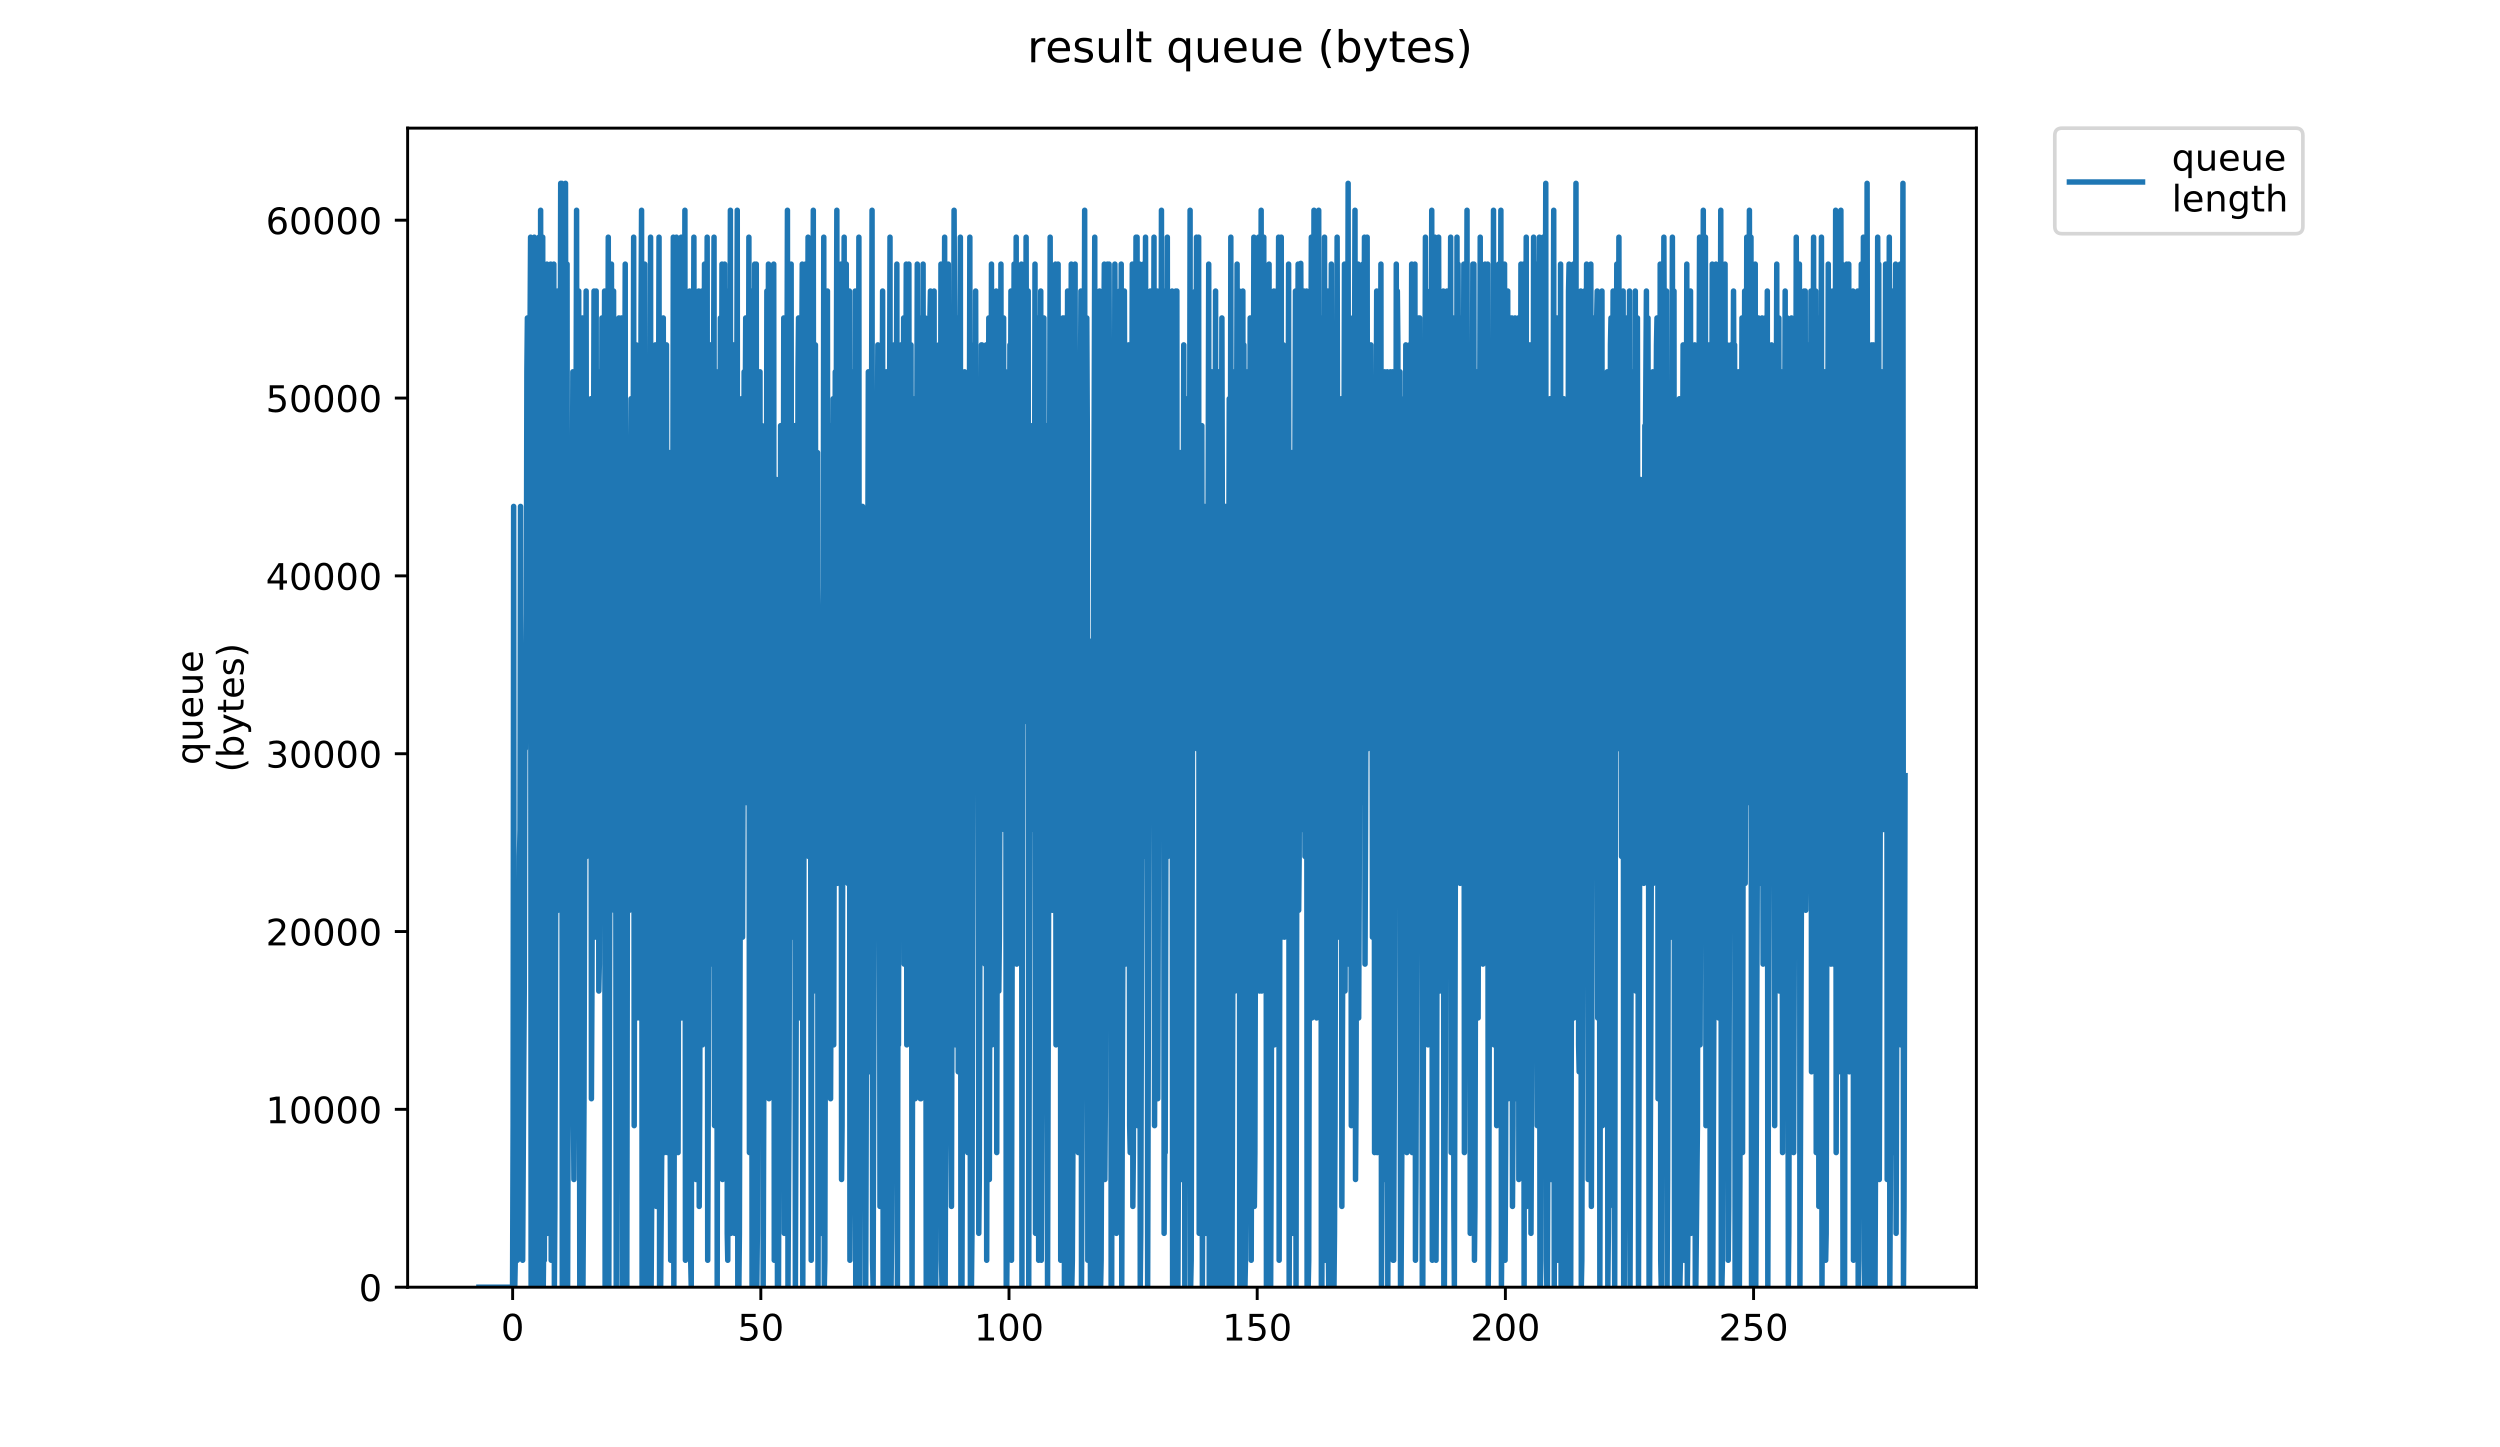 <?xml version="1.0" encoding="utf-8" standalone="no"?>
<!DOCTYPE svg PUBLIC "-//W3C//DTD SVG 1.1//EN"
  "http://www.w3.org/Graphics/SVG/1.1/DTD/svg11.dtd">
<!-- Created with matplotlib (https://matplotlib.org/) -->
<svg height="396pt" version="1.1" viewBox="0 0 684 396" width="684pt" xmlns="http://www.w3.org/2000/svg" xmlns:xlink="http://www.w3.org/1999/xlink">
 <defs>
  <style type="text/css">
*{stroke-linecap:butt;stroke-linejoin:round;}
  </style>
 </defs>
 <g id="figure_1">
  <g id="patch_1">
   <path d="M 0 396 
L 684 396 
L 684 0 
L 0 0 
z
" style="fill:#ffffff;"/>
  </g>
  <g id="axes_1">
   <g id="patch_2">
    <path d="M 111.527 352.174 
L 540.734 352.174 
L 540.734 35.062 
L 111.527 35.062 
z
" style="fill:#ffffff;"/>
   </g>
   <g id="matplotlib.axis_1">
    <g id="xtick_1">
     <g id="line2d_1">
      <defs>
       <path d="M 0 0 
L 0 3.5 
" id="m35a7a886e9" style="stroke:#000000;stroke-width:0.8;"/>
      </defs>
      <g>
       <use style="stroke:#000000;stroke-width:0.8;" x="140.257" xlink:href="#m35a7a886e9" y="352.174"/>
      </g>
     </g>
     <g id="text_1">
      <!-- 0 -->
      <defs>
       <path d="M 31.781 66.406 
Q 24.172 66.406 20.328 58.906 
Q 16.5 51.422 16.5 36.375 
Q 16.5 21.391 20.328 13.891 
Q 24.172 6.391 31.781 6.391 
Q 39.453 6.391 43.281 13.891 
Q 47.125 21.391 47.125 36.375 
Q 47.125 51.422 43.281 58.906 
Q 39.453 66.406 31.781 66.406 
z
M 31.781 74.219 
Q 44.047 74.219 50.516 64.516 
Q 56.984 54.828 56.984 36.375 
Q 56.984 17.969 50.516 8.266 
Q 44.047 -1.422 31.781 -1.422 
Q 19.531 -1.422 13.062 8.266 
Q 6.594 17.969 6.594 36.375 
Q 6.594 54.828 13.062 64.516 
Q 19.531 74.219 31.781 74.219 
z
" id="DejaVuSans-48"/>
      </defs>
      <g transform="translate(137.076 366.773)scale(0.1 -0.1)">
       <use xlink:href="#DejaVuSans-48"/>
      </g>
     </g>
    </g>
    <g id="xtick_2">
     <g id="line2d_2">
      <g>
       <use style="stroke:#000000;stroke-width:0.8;" x="208.161" xlink:href="#m35a7a886e9" y="352.174"/>
      </g>
     </g>
     <g id="text_2">
      <!-- 50 -->
      <defs>
       <path d="M 10.797 72.906 
L 49.516 72.906 
L 49.516 64.594 
L 19.828 64.594 
L 19.828 46.734 
Q 21.969 47.469 24.109 47.828 
Q 26.266 48.188 28.422 48.188 
Q 40.625 48.188 47.75 41.5 
Q 54.891 34.812 54.891 23.391 
Q 54.891 11.625 47.562 5.094 
Q 40.234 -1.422 26.906 -1.422 
Q 22.312 -1.422 17.547 -0.641 
Q 12.797 0.141 7.719 1.703 
L 7.719 11.625 
Q 12.109 9.234 16.797 8.062 
Q 21.484 6.891 26.703 6.891 
Q 35.156 6.891 40.078 11.328 
Q 45.016 15.766 45.016 23.391 
Q 45.016 31 40.078 35.438 
Q 35.156 39.891 26.703 39.891 
Q 22.75 39.891 18.812 39.016 
Q 14.891 38.141 10.797 36.281 
z
" id="DejaVuSans-53"/>
      </defs>
      <g transform="translate(201.799 366.773)scale(0.1 -0.1)">
       <use xlink:href="#DejaVuSans-53"/>
       <use x="63.623" xlink:href="#DejaVuSans-48"/>
      </g>
     </g>
    </g>
    <g id="xtick_3">
     <g id="line2d_3">
      <g>
       <use style="stroke:#000000;stroke-width:0.8;" x="276.066" xlink:href="#m35a7a886e9" y="352.174"/>
      </g>
     </g>
     <g id="text_3">
      <!-- 100 -->
      <defs>
       <path d="M 12.406 8.297 
L 28.516 8.297 
L 28.516 63.922 
L 10.984 60.406 
L 10.984 69.391 
L 28.422 72.906 
L 38.281 72.906 
L 38.281 8.297 
L 54.391 8.297 
L 54.391 0 
L 12.406 0 
z
" id="DejaVuSans-49"/>
      </defs>
      <g transform="translate(266.522 366.773)scale(0.1 -0.1)">
       <use xlink:href="#DejaVuSans-49"/>
       <use x="63.623" xlink:href="#DejaVuSans-48"/>
       <use x="127.246" xlink:href="#DejaVuSans-48"/>
      </g>
     </g>
    </g>
    <g id="xtick_4">
     <g id="line2d_4">
      <g>
       <use style="stroke:#000000;stroke-width:0.8;" x="343.97" xlink:href="#m35a7a886e9" y="352.174"/>
      </g>
     </g>
     <g id="text_4">
      <!-- 150 -->
      <g transform="translate(334.426 366.773)scale(0.1 -0.1)">
       <use xlink:href="#DejaVuSans-49"/>
       <use x="63.623" xlink:href="#DejaVuSans-53"/>
       <use x="127.246" xlink:href="#DejaVuSans-48"/>
      </g>
     </g>
    </g>
    <g id="xtick_5">
     <g id="line2d_5">
      <g>
       <use style="stroke:#000000;stroke-width:0.8;" x="411.874" xlink:href="#m35a7a886e9" y="352.174"/>
      </g>
     </g>
     <g id="text_5">
      <!-- 200 -->
      <defs>
       <path d="M 19.188 8.297 
L 53.609 8.297 
L 53.609 0 
L 7.328 0 
L 7.328 8.297 
Q 12.938 14.109 22.625 23.891 
Q 32.328 33.688 34.812 36.531 
Q 39.547 41.844 41.422 45.531 
Q 43.312 49.219 43.312 52.781 
Q 43.312 58.594 39.234 62.25 
Q 35.156 65.922 28.609 65.922 
Q 23.969 65.922 18.812 64.312 
Q 13.672 62.703 7.812 59.422 
L 7.812 69.391 
Q 13.766 71.781 18.938 73 
Q 24.125 74.219 28.422 74.219 
Q 39.75 74.219 46.484 68.547 
Q 53.219 62.891 53.219 53.422 
Q 53.219 48.922 51.531 44.891 
Q 49.859 40.875 45.406 35.406 
Q 44.188 33.984 37.641 27.219 
Q 31.109 20.453 19.188 8.297 
z
" id="DejaVuSans-50"/>
      </defs>
      <g transform="translate(402.33 366.773)scale(0.1 -0.1)">
       <use xlink:href="#DejaVuSans-50"/>
       <use x="63.623" xlink:href="#DejaVuSans-48"/>
       <use x="127.246" xlink:href="#DejaVuSans-48"/>
      </g>
     </g>
    </g>
    <g id="xtick_6">
     <g id="line2d_6">
      <g>
       <use style="stroke:#000000;stroke-width:0.8;" x="479.778" xlink:href="#m35a7a886e9" y="352.174"/>
      </g>
     </g>
     <g id="text_6">
      <!-- 250 -->
      <g transform="translate(470.234 366.773)scale(0.1 -0.1)">
       <use xlink:href="#DejaVuSans-50"/>
       <use x="63.623" xlink:href="#DejaVuSans-53"/>
       <use x="127.246" xlink:href="#DejaVuSans-48"/>
      </g>
     </g>
    </g>
   </g>
   <g id="matplotlib.axis_2">
    <g id="ytick_1">
     <g id="line2d_7">
      <defs>
       <path d="M 0 0 
L -3.5 0 
" id="m90c372533b" style="stroke:#000000;stroke-width:0.8;"/>
      </defs>
      <g>
       <use style="stroke:#000000;stroke-width:0.8;" x="111.527" xlink:href="#m90c372533b" y="352.174"/>
      </g>
     </g>
     <g id="text_7">
      <!-- 0 -->
      <g transform="translate(98.165 355.973)scale(0.1 -0.1)">
       <use xlink:href="#DejaVuSans-48"/>
      </g>
     </g>
    </g>
    <g id="ytick_2">
     <g id="line2d_8">
      <g>
       <use style="stroke:#000000;stroke-width:0.8;" x="111.527" xlink:href="#m90c372533b" y="303.521"/>
      </g>
     </g>
     <g id="text_8">
      <!-- 10000 -->
      <g transform="translate(72.715 307.32)scale(0.1 -0.1)">
       <use xlink:href="#DejaVuSans-49"/>
       <use x="63.623" xlink:href="#DejaVuSans-48"/>
       <use x="127.246" xlink:href="#DejaVuSans-48"/>
       <use x="190.869" xlink:href="#DejaVuSans-48"/>
       <use x="254.492" xlink:href="#DejaVuSans-48"/>
      </g>
     </g>
    </g>
    <g id="ytick_3">
     <g id="line2d_9">
      <g>
       <use style="stroke:#000000;stroke-width:0.8;" x="111.527" xlink:href="#m90c372533b" y="254.867"/>
      </g>
     </g>
     <g id="text_9">
      <!-- 20000 -->
      <g transform="translate(72.715 258.667)scale(0.1 -0.1)">
       <use xlink:href="#DejaVuSans-50"/>
       <use x="63.623" xlink:href="#DejaVuSans-48"/>
       <use x="127.246" xlink:href="#DejaVuSans-48"/>
       <use x="190.869" xlink:href="#DejaVuSans-48"/>
       <use x="254.492" xlink:href="#DejaVuSans-48"/>
      </g>
     </g>
    </g>
    <g id="ytick_4">
     <g id="line2d_10">
      <g>
       <use style="stroke:#000000;stroke-width:0.8;" x="111.527" xlink:href="#m90c372533b" y="206.214"/>
      </g>
     </g>
     <g id="text_10">
      <!-- 30000 -->
      <defs>
       <path d="M 40.578 39.312 
Q 47.656 37.797 51.625 33 
Q 55.609 28.219 55.609 21.188 
Q 55.609 10.406 48.188 4.484 
Q 40.766 -1.422 27.094 -1.422 
Q 22.516 -1.422 17.656 -0.516 
Q 12.797 0.391 7.625 2.203 
L 7.625 11.719 
Q 11.719 9.328 16.594 8.109 
Q 21.484 6.891 26.812 6.891 
Q 36.078 6.891 40.938 10.547 
Q 45.797 14.203 45.797 21.188 
Q 45.797 27.641 41.281 31.266 
Q 36.766 34.906 28.719 34.906 
L 20.219 34.906 
L 20.219 43.016 
L 29.109 43.016 
Q 36.375 43.016 40.234 45.922 
Q 44.094 48.828 44.094 54.297 
Q 44.094 59.906 40.109 62.906 
Q 36.141 65.922 28.719 65.922 
Q 24.656 65.922 20.016 65.031 
Q 15.375 64.156 9.812 62.312 
L 9.812 71.094 
Q 15.438 72.656 20.344 73.438 
Q 25.25 74.219 29.594 74.219 
Q 40.828 74.219 47.359 69.109 
Q 53.906 64.016 53.906 55.328 
Q 53.906 49.266 50.438 45.094 
Q 46.969 40.922 40.578 39.312 
z
" id="DejaVuSans-51"/>
      </defs>
      <g transform="translate(72.715 210.013)scale(0.1 -0.1)">
       <use xlink:href="#DejaVuSans-51"/>
       <use x="63.623" xlink:href="#DejaVuSans-48"/>
       <use x="127.246" xlink:href="#DejaVuSans-48"/>
       <use x="190.869" xlink:href="#DejaVuSans-48"/>
       <use x="254.492" xlink:href="#DejaVuSans-48"/>
      </g>
     </g>
    </g>
    <g id="ytick_5">
     <g id="line2d_11">
      <g>
       <use style="stroke:#000000;stroke-width:0.8;" x="111.527" xlink:href="#m90c372533b" y="157.561"/>
      </g>
     </g>
     <g id="text_11">
      <!-- 40000 -->
      <defs>
       <path d="M 37.797 64.312 
L 12.891 25.391 
L 37.797 25.391 
z
M 35.203 72.906 
L 47.609 72.906 
L 47.609 25.391 
L 58.016 25.391 
L 58.016 17.188 
L 47.609 17.188 
L 47.609 0 
L 37.797 0 
L 37.797 17.188 
L 4.891 17.188 
L 4.891 26.703 
z
" id="DejaVuSans-52"/>
      </defs>
      <g transform="translate(72.715 161.36)scale(0.1 -0.1)">
       <use xlink:href="#DejaVuSans-52"/>
       <use x="63.623" xlink:href="#DejaVuSans-48"/>
       <use x="127.246" xlink:href="#DejaVuSans-48"/>
       <use x="190.869" xlink:href="#DejaVuSans-48"/>
       <use x="254.492" xlink:href="#DejaVuSans-48"/>
      </g>
     </g>
    </g>
    <g id="ytick_6">
     <g id="line2d_12">
      <g>
       <use style="stroke:#000000;stroke-width:0.8;" x="111.527" xlink:href="#m90c372533b" y="108.907"/>
      </g>
     </g>
     <g id="text_12">
      <!-- 50000 -->
      <g transform="translate(72.715 112.706)scale(0.1 -0.1)">
       <use xlink:href="#DejaVuSans-53"/>
       <use x="63.623" xlink:href="#DejaVuSans-48"/>
       <use x="127.246" xlink:href="#DejaVuSans-48"/>
       <use x="190.869" xlink:href="#DejaVuSans-48"/>
       <use x="254.492" xlink:href="#DejaVuSans-48"/>
      </g>
     </g>
    </g>
    <g id="ytick_7">
     <g id="line2d_13">
      <g>
       <use style="stroke:#000000;stroke-width:0.8;" x="111.527" xlink:href="#m90c372533b" y="60.254"/>
      </g>
     </g>
     <g id="text_13">
      <!-- 60000 -->
      <defs>
       <path d="M 33.016 40.375 
Q 26.375 40.375 22.484 35.828 
Q 18.609 31.297 18.609 23.391 
Q 18.609 15.531 22.484 10.953 
Q 26.375 6.391 33.016 6.391 
Q 39.656 6.391 43.531 10.953 
Q 47.406 15.531 47.406 23.391 
Q 47.406 31.297 43.531 35.828 
Q 39.656 40.375 33.016 40.375 
z
M 52.594 71.297 
L 52.594 62.312 
Q 48.875 64.062 45.094 64.984 
Q 41.312 65.922 37.594 65.922 
Q 27.828 65.922 22.672 59.328 
Q 17.531 52.734 16.797 39.406 
Q 19.672 43.656 24.016 45.922 
Q 28.375 48.188 33.594 48.188 
Q 44.578 48.188 50.953 41.516 
Q 57.328 34.859 57.328 23.391 
Q 57.328 12.156 50.688 5.359 
Q 44.047 -1.422 33.016 -1.422 
Q 20.359 -1.422 13.672 8.266 
Q 6.984 17.969 6.984 36.375 
Q 6.984 53.656 15.188 63.938 
Q 23.391 74.219 37.203 74.219 
Q 40.922 74.219 44.703 73.484 
Q 48.484 72.75 52.594 71.297 
z
" id="DejaVuSans-54"/>
      </defs>
      <g transform="translate(72.715 64.053)scale(0.1 -0.1)">
       <use xlink:href="#DejaVuSans-54"/>
       <use x="63.623" xlink:href="#DejaVuSans-48"/>
       <use x="127.246" xlink:href="#DejaVuSans-48"/>
       <use x="190.869" xlink:href="#DejaVuSans-48"/>
       <use x="254.492" xlink:href="#DejaVuSans-48"/>
      </g>
     </g>
    </g>
    <g id="text_14">
     <!-- queue -->
     <defs>
      <path d="M 14.797 27.297 
Q 14.797 17.391 18.875 11.75 
Q 22.953 6.109 30.078 6.109 
Q 37.203 6.109 41.297 11.75 
Q 45.406 17.391 45.406 27.297 
Q 45.406 37.203 41.297 42.844 
Q 37.203 48.484 30.078 48.484 
Q 22.953 48.484 18.875 42.844 
Q 14.797 37.203 14.797 27.297 
z
M 45.406 8.203 
Q 42.578 3.328 38.25 0.953 
Q 33.938 -1.422 27.875 -1.422 
Q 17.969 -1.422 11.734 6.484 
Q 5.516 14.406 5.516 27.297 
Q 5.516 40.188 11.734 48.094 
Q 17.969 56 27.875 56 
Q 33.938 56 38.25 53.625 
Q 42.578 51.266 45.406 46.391 
L 45.406 54.688 
L 54.391 54.688 
L 54.391 -20.797 
L 45.406 -20.797 
z
" id="DejaVuSans-113"/>
      <path d="M 8.5 21.578 
L 8.5 54.688 
L 17.484 54.688 
L 17.484 21.922 
Q 17.484 14.156 20.5 10.266 
Q 23.531 6.391 29.594 6.391 
Q 36.859 6.391 41.078 11.031 
Q 45.312 15.672 45.312 23.688 
L 45.312 54.688 
L 54.297 54.688 
L 54.297 0 
L 45.312 0 
L 45.312 8.406 
Q 42.047 3.422 37.719 1 
Q 33.406 -1.422 27.688 -1.422 
Q 18.266 -1.422 13.375 4.438 
Q 8.5 10.297 8.5 21.578 
z
M 31.109 56 
z
" id="DejaVuSans-117"/>
      <path d="M 56.203 29.594 
L 56.203 25.203 
L 14.891 25.203 
Q 15.484 15.922 20.484 11.062 
Q 25.484 6.203 34.422 6.203 
Q 39.594 6.203 44.453 7.469 
Q 49.312 8.734 54.109 11.281 
L 54.109 2.781 
Q 49.266 0.734 44.188 -0.344 
Q 39.109 -1.422 33.891 -1.422 
Q 20.797 -1.422 13.156 6.188 
Q 5.516 13.812 5.516 26.812 
Q 5.516 40.234 12.766 48.109 
Q 20.016 56 32.328 56 
Q 43.359 56 49.781 48.891 
Q 56.203 41.797 56.203 29.594 
z
M 47.219 32.234 
Q 47.125 39.594 43.094 43.984 
Q 39.062 48.391 32.422 48.391 
Q 24.906 48.391 20.391 44.141 
Q 15.875 39.891 15.188 32.172 
z
" id="DejaVuSans-101"/>
     </defs>
     <g transform="translate(55.437 209.283)rotate(-90)scale(0.1 -0.1)">
      <use xlink:href="#DejaVuSans-113"/>
      <use x="63.477" xlink:href="#DejaVuSans-117"/>
      <use x="126.855" xlink:href="#DejaVuSans-101"/>
      <use x="188.379" xlink:href="#DejaVuSans-117"/>
      <use x="251.758" xlink:href="#DejaVuSans-101"/>
     </g>
     <!-- (bytes) -->
     <defs>
      <path d="M 31 75.875 
Q 24.469 64.656 21.281 53.656 
Q 18.109 42.672 18.109 31.391 
Q 18.109 20.125 21.312 9.062 
Q 24.516 -2 31 -13.188 
L 23.188 -13.188 
Q 15.875 -1.703 12.234 9.375 
Q 8.594 20.453 8.594 31.391 
Q 8.594 42.281 12.203 53.312 
Q 15.828 64.359 23.188 75.875 
z
" id="DejaVuSans-40"/>
      <path d="M 48.688 27.297 
Q 48.688 37.203 44.609 42.844 
Q 40.531 48.484 33.406 48.484 
Q 26.266 48.484 22.188 42.844 
Q 18.109 37.203 18.109 27.297 
Q 18.109 17.391 22.188 11.75 
Q 26.266 6.109 33.406 6.109 
Q 40.531 6.109 44.609 11.75 
Q 48.688 17.391 48.688 27.297 
z
M 18.109 46.391 
Q 20.953 51.266 25.266 53.625 
Q 29.594 56 35.594 56 
Q 45.562 56 51.781 48.094 
Q 58.016 40.188 58.016 27.297 
Q 58.016 14.406 51.781 6.484 
Q 45.562 -1.422 35.594 -1.422 
Q 29.594 -1.422 25.266 0.953 
Q 20.953 3.328 18.109 8.203 
L 18.109 0 
L 9.078 0 
L 9.078 75.984 
L 18.109 75.984 
z
" id="DejaVuSans-98"/>
      <path d="M 32.172 -5.078 
Q 28.375 -14.844 24.75 -17.812 
Q 21.141 -20.797 15.094 -20.797 
L 7.906 -20.797 
L 7.906 -13.281 
L 13.188 -13.281 
Q 16.891 -13.281 18.938 -11.516 
Q 21 -9.766 23.484 -3.219 
L 25.094 0.875 
L 2.984 54.688 
L 12.5 54.688 
L 29.594 11.922 
L 46.688 54.688 
L 56.203 54.688 
z
" id="DejaVuSans-121"/>
      <path d="M 18.312 70.219 
L 18.312 54.688 
L 36.812 54.688 
L 36.812 47.703 
L 18.312 47.703 
L 18.312 18.016 
Q 18.312 11.328 20.141 9.422 
Q 21.969 7.516 27.594 7.516 
L 36.812 7.516 
L 36.812 0 
L 27.594 0 
Q 17.188 0 13.234 3.875 
Q 9.281 7.766 9.281 18.016 
L 9.281 47.703 
L 2.688 47.703 
L 2.688 54.688 
L 9.281 54.688 
L 9.281 70.219 
z
" id="DejaVuSans-116"/>
      <path d="M 44.281 53.078 
L 44.281 44.578 
Q 40.484 46.531 36.375 47.5 
Q 32.281 48.484 27.875 48.484 
Q 21.188 48.484 17.844 46.438 
Q 14.5 44.391 14.5 40.281 
Q 14.5 37.156 16.891 35.375 
Q 19.281 33.594 26.516 31.984 
L 29.594 31.297 
Q 39.156 29.25 43.188 25.516 
Q 47.219 21.781 47.219 15.094 
Q 47.219 7.469 41.188 3.016 
Q 35.156 -1.422 24.609 -1.422 
Q 20.219 -1.422 15.453 -0.562 
Q 10.688 0.297 5.422 2 
L 5.422 11.281 
Q 10.406 8.688 15.234 7.391 
Q 20.062 6.109 24.812 6.109 
Q 31.156 6.109 34.562 8.281 
Q 37.984 10.453 37.984 14.406 
Q 37.984 18.062 35.516 20.016 
Q 33.062 21.969 24.703 23.781 
L 21.578 24.516 
Q 13.234 26.266 9.516 29.906 
Q 5.812 33.547 5.812 39.891 
Q 5.812 47.609 11.281 51.797 
Q 16.75 56 26.812 56 
Q 31.781 56 36.172 55.266 
Q 40.578 54.547 44.281 53.078 
z
" id="DejaVuSans-115"/>
      <path d="M 8.016 75.875 
L 15.828 75.875 
Q 23.141 64.359 26.781 53.312 
Q 30.422 42.281 30.422 31.391 
Q 30.422 20.453 26.781 9.375 
Q 23.141 -1.703 15.828 -13.188 
L 8.016 -13.188 
Q 14.5 -2 17.703 9.062 
Q 20.906 20.125 20.906 31.391 
Q 20.906 42.672 17.703 53.656 
Q 14.5 64.656 8.016 75.875 
z
" id="DejaVuSans-41"/>
     </defs>
     <g transform="translate(66.635 211.295)rotate(-90)scale(0.1 -0.1)">
      <use xlink:href="#DejaVuSans-40"/>
      <use x="39.014" xlink:href="#DejaVuSans-98"/>
      <use x="102.49" xlink:href="#DejaVuSans-121"/>
      <use x="161.67" xlink:href="#DejaVuSans-116"/>
      <use x="200.879" xlink:href="#DejaVuSans-101"/>
      <use x="262.402" xlink:href="#DejaVuSans-115"/>
      <use x="314.502" xlink:href="#DejaVuSans-41"/>
     </g>
    </g>
   </g>
   <g id="line2d_14">
    <path clip-path="url(#pb5bb8d03b0)" d="M 131.036 352.174 
L 140.235 352.174 
L 140.386 307.977 
L 140.534 138.557 
L 140.685 352.174 
L 140.835 352.174 
L 140.978 344.808 
L 141.123 307.977 
L 141.267 337.442 
L 141.411 330.076 
L 141.556 344.808 
L 141.843 278.513 
L 141.988 271.147 
L 142.131 234.316 
L 142.276 226.95 
L 142.421 138.557 
L 142.568 337.442 
L 142.712 330.076 
L 142.855 315.344 
L 142.999 344.808 
L 143.292 293.245 
L 143.437 271.147 
L 143.581 204.852 
L 143.724 204.852 
L 144.01 168.021 
L 144.153 101.726 
L 144.296 86.994 
L 144.441 168.021 
L 144.731 116.458 
L 144.874 116.458 
L 145.167 64.895 
L 145.311 352.174 
L 145.751 249.048 
L 145.898 204.852 
L 146.188 64.895 
L 146.332 330.076 
L 146.476 352.174 
L 146.764 307.977 
L 146.907 234.316 
L 147.051 344.808 
L 147.194 153.289 
L 147.34 131.19 
L 147.483 64.895 
L 147.627 352.174 
L 147.77 330.076 
L 147.914 57.529 
L 148.059 204.852 
L 148.201 109.092 
L 148.344 175.387 
L 148.487 64.895 
L 148.633 352.174 
L 148.781 337.442 
L 148.932 344.808 
L 149.649 72.261 
L 149.794 337.442 
L 149.939 330.076 
L 150.228 212.218 
L 150.66 72.261 
L 150.807 344.808 
L 151.24 190.119 
L 151.529 72.261 
L 151.673 352.174 
L 151.818 330.076 
L 152.251 160.655 
L 152.395 145.923 
L 152.539 79.628 
L 152.684 249.048 
L 152.973 131.19 
L 153.118 86.994 
L 153.262 109.092 
L 153.407 50.163 
L 153.551 86.994 
L 153.695 50.163 
L 153.843 352.174 
L 153.987 352.174 
L 154.573 145.923 
L 154.718 50.163 
L 154.862 160.655 
L 155.151 72.261 
L 155.295 352.174 
L 155.583 256.415 
L 155.727 285.879 
L 156.015 123.824 
L 156.158 131.19 
L 156.303 226.95 
L 156.735 101.726 
L 156.879 300.611 
L 157.026 322.71 
L 157.171 293.245 
L 157.753 57.529 
L 157.897 249.048 
L 158.333 79.628 
L 158.625 352.174 
L 158.921 249.048 
L 159.209 153.289 
L 159.354 86.994 
L 159.498 352.174 
L 159.789 300.611 
L 160.367 79.628 
L 160.511 234.316 
L 160.8 153.289 
L 160.944 116.458 
L 161.23 197.486 
L 161.521 116.458 
L 161.665 109.092 
L 161.81 300.611 
L 161.954 271.147 
L 162.531 79.628 
L 162.675 256.415 
L 163.108 79.628 
L 163.252 256.415 
L 163.686 101.726 
L 163.831 271.147 
L 163.974 263.781 
L 164.406 116.458 
L 164.55 153.289 
L 164.695 86.994 
L 164.839 131.19 
L 164.983 226.95 
L 165.271 131.19 
L 165.415 79.628 
L 165.559 352.174 
L 165.849 285.879 
L 166.137 153.289 
L 166.28 123.824 
L 166.425 64.895 
L 166.571 352.174 
L 167.148 116.458 
L 167.292 72.261 
L 167.438 219.584 
L 167.585 190.119 
L 167.729 212.218 
L 167.872 79.628 
L 168.016 249.048 
L 168.306 131.19 
L 168.45 197.486 
L 168.6 352.174 
L 169.036 204.852 
L 169.328 86.994 
L 169.473 322.71 
L 169.906 131.19 
L 170.052 86.994 
L 170.197 352.174 
L 170.34 330.076 
L 170.484 263.781 
L 170.629 263.781 
L 170.917 123.824 
L 171.061 72.261 
L 171.207 352.174 
L 171.352 337.442 
L 171.496 352.174 
L 171.783 153.289 
L 171.927 145.923 
L 172.219 249.048 
L 172.363 241.682 
L 172.507 131.19 
L 172.651 109.092 
L 172.94 226.95 
L 173.084 204.852 
L 173.371 64.895 
L 173.515 307.977 
L 173.946 109.092 
L 174.09 94.36 
L 174.236 278.513 
L 174.669 109.092 
L 174.813 160.655 
L 174.957 278.513 
L 175.388 86.994 
L 175.533 57.529 
L 175.678 352.174 
L 176.398 72.261 
L 176.542 352.174 
L 176.978 190.119 
L 177.266 116.458 
L 177.411 352.174 
L 177.702 175.387 
L 177.997 64.895 
L 178.148 352.174 
L 178.292 330.076 
L 178.868 109.092 
L 179.011 131.19 
L 179.155 131.19 
L 179.3 94.36 
L 179.443 160.655 
L 179.586 330.076 
L 180.313 64.895 
L 180.458 352.174 
L 180.752 352.174 
L 181.041 315.344 
L 181.329 123.824 
L 181.474 86.994 
L 181.761 315.344 
L 182.34 94.36 
L 182.629 315.344 
L 183.206 123.824 
L 183.35 307.977 
L 183.497 344.808 
L 183.642 307.977 
L 183.787 226.95 
L 183.931 234.316 
L 184.22 64.895 
L 184.364 352.174 
L 184.652 241.682 
L 184.796 204.852 
L 185.084 64.895 
L 185.228 101.726 
L 185.373 72.261 
L 185.516 315.344 
L 185.949 145.923 
L 186.094 86.994 
L 186.238 145.923 
L 186.381 64.895 
L 186.525 278.513 
L 186.957 123.824 
L 187.101 145.923 
L 187.245 123.824 
L 187.389 57.529 
L 187.533 344.808 
L 187.82 204.852 
L 188.109 101.726 
L 188.254 197.486 
L 188.398 197.486 
L 188.685 79.628 
L 188.829 300.611 
L 188.976 344.808 
L 189.123 352.174 
L 189.414 212.218 
L 189.849 64.895 
L 189.993 160.655 
L 190.139 94.36 
L 190.431 322.71 
L 191.16 79.628 
L 191.305 330.076 
L 191.45 300.611 
L 191.74 168.021 
L 192.031 79.628 
L 192.176 285.879 
L 192.322 212.218 
L 192.466 204.852 
L 192.754 72.261 
L 192.902 271.147 
L 193.481 64.895 
L 193.625 344.808 
L 193.915 263.781 
L 194.347 94.36 
L 194.492 263.781 
L 194.782 168.021 
L 194.927 94.36 
L 195.071 123.824 
L 195.216 109.092 
L 195.36 64.895 
L 195.503 307.977 
L 195.647 204.852 
L 195.791 197.486 
L 196.08 101.726 
L 196.225 352.174 
L 196.522 175.387 
L 196.668 116.458 
L 196.812 160.655 
L 196.955 145.923 
L 197.099 86.994 
L 197.243 212.218 
L 197.535 72.261 
L 197.679 322.71 
L 198.111 123.824 
L 198.254 72.261 
L 198.398 278.513 
L 198.685 131.19 
L 198.829 79.628 
L 198.973 337.442 
L 199.117 344.808 
L 199.404 234.316 
L 199.835 57.529 
L 199.979 337.442 
L 200.266 256.415 
L 200.696 94.36 
L 200.984 337.442 
L 201.714 57.529 
L 201.859 352.174 
L 202.012 337.442 
L 202.155 352.174 
L 202.299 337.442 
L 202.872 109.092 
L 203.016 153.289 
L 203.159 256.415 
L 203.447 160.655 
L 203.594 101.726 
L 203.737 145.923 
L 204.027 86.994 
L 204.171 219.584 
L 204.605 94.36 
L 204.75 153.289 
L 204.895 64.895 
L 205.041 315.344 
L 205.617 79.628 
L 205.763 352.174 
L 206.052 241.682 
L 206.197 219.584 
L 206.486 72.261 
L 206.631 175.387 
L 206.918 72.261 
L 207.062 352.174 
L 207.209 337.442 
L 207.785 109.092 
L 207.93 101.726 
L 208.074 241.682 
L 208.219 219.584 
L 208.507 116.458 
L 208.652 138.557 
L 208.801 352.174 
L 209.092 263.781 
L 209.383 145.923 
L 209.528 116.458 
L 209.672 160.655 
L 209.816 79.628 
L 209.961 94.36 
L 210.105 145.923 
L 210.248 72.261 
L 210.394 300.611 
L 210.681 190.119 
L 210.97 86.994 
L 211.26 101.726 
L 211.403 160.655 
L 211.548 86.994 
L 211.693 72.261 
L 211.839 344.808 
L 212.128 256.415 
L 212.275 153.289 
L 212.42 131.19 
L 212.712 352.174 
L 212.998 352.174 
L 213.429 204.852 
L 213.576 116.458 
L 213.718 116.458 
L 213.862 322.71 
L 214.006 234.316 
L 214.148 263.781 
L 214.438 86.994 
L 214.581 337.442 
L 214.725 322.71 
L 215.156 168.021 
L 215.444 57.529 
L 215.589 352.174 
L 215.879 300.611 
L 216.312 109.092 
L 216.456 72.261 
L 216.601 256.415 
L 216.889 160.655 
L 217.034 116.458 
L 217.179 175.387 
L 217.468 116.458 
L 217.613 352.174 
L 217.902 256.415 
L 218.048 190.119 
L 218.194 175.387 
L 218.338 101.726 
L 218.482 86.994 
L 218.626 123.824 
L 218.771 94.36 
L 218.915 278.513 
L 219.348 101.726 
L 219.497 72.261 
L 219.641 352.174 
L 220.219 131.19 
L 220.364 72.261 
L 220.508 219.584 
L 220.803 101.726 
L 220.946 123.824 
L 221.089 64.895 
L 221.232 234.316 
L 221.66 101.726 
L 221.947 344.808 
L 222.377 109.092 
L 222.52 57.529 
L 222.667 271.147 
L 223.096 94.36 
L 223.24 241.682 
L 223.383 160.655 
L 223.526 153.289 
L 223.669 123.824 
L 223.812 352.174 
L 224.241 168.021 
L 224.384 168.021 
L 224.526 175.387 
L 224.669 337.442 
L 224.814 315.344 
L 225.1 175.387 
L 225.243 160.655 
L 225.386 64.895 
L 225.528 352.174 
L 225.671 344.808 
L 225.957 219.584 
L 226.101 197.486 
L 226.387 79.628 
L 226.53 263.781 
L 226.958 116.458 
L 227.101 116.458 
L 227.244 300.611 
L 227.958 109.092 
L 228.101 285.879 
L 228.53 101.726 
L 228.672 101.726 
L 228.816 109.092 
L 228.959 57.529 
L 229.102 241.682 
L 229.245 204.852 
L 229.531 109.092 
L 229.674 197.486 
L 229.817 175.387 
L 230.104 72.261 
L 230.249 322.71 
L 230.391 307.977 
L 230.962 64.895 
L 231.105 219.584 
L 231.39 131.19 
L 231.534 72.261 
L 231.676 138.557 
L 231.819 116.458 
L 231.962 241.682 
L 232.249 101.726 
L 232.393 79.628 
L 232.537 344.808 
L 232.68 322.71 
L 233.269 101.726 
L 233.413 101.726 
L 233.556 263.781 
L 233.843 153.289 
L 233.986 79.628 
L 234.129 352.174 
L 234.274 307.977 
L 234.417 307.977 
L 234.562 271.147 
L 234.707 168.021 
L 234.85 145.923 
L 234.993 64.895 
L 235.135 337.442 
L 235.278 352.174 
L 235.566 226.95 
L 235.853 138.557 
L 235.996 138.557 
L 236.141 256.415 
L 236.429 168.021 
L 236.573 175.387 
L 236.861 352.174 
L 237.58 101.726 
L 237.724 293.245 
L 238.159 123.824 
L 238.305 101.726 
L 238.449 116.458 
L 238.595 57.529 
L 238.74 344.808 
L 238.886 352.174 
L 239.607 109.092 
L 239.751 249.048 
L 240.038 123.824 
L 240.182 94.36 
L 240.327 101.726 
L 240.47 101.726 
L 240.76 330.076 
L 241.195 175.387 
L 241.481 79.628 
L 241.624 352.174 
L 241.767 352.174 
L 241.916 315.344 
L 242.347 145.923 
L 242.491 101.726 
L 242.638 307.977 
L 242.931 352.174 
L 243.218 145.923 
L 243.361 123.824 
L 243.505 64.895 
L 243.651 352.174 
L 243.795 352.174 
L 243.944 337.442 
L 244.087 307.977 
L 244.664 94.36 
L 244.952 190.119 
L 245.382 72.261 
L 245.525 352.174 
L 245.669 278.513 
L 245.813 285.879 
L 246.241 101.726 
L 246.385 116.458 
L 246.528 94.36 
L 246.671 94.36 
L 246.813 226.95 
L 247.242 86.994 
L 247.384 263.781 
L 247.956 72.261 
L 248.099 285.879 
L 248.385 168.021 
L 248.527 226.95 
L 248.67 72.261 
L 248.813 234.316 
L 248.956 212.218 
L 249.245 94.36 
L 249.531 352.174 
L 249.817 234.316 
L 249.959 226.95 
L 250.246 109.092 
L 250.39 300.611 
L 250.965 72.261 
L 251.109 263.781 
L 251.253 226.95 
L 251.54 86.994 
L 251.684 293.245 
L 251.829 300.611 
L 251.974 300.611 
L 252.558 72.261 
L 252.701 263.781 
L 253.13 86.994 
L 253.419 352.174 
L 253.707 315.344 
L 253.993 153.289 
L 254.14 86.994 
L 254.283 160.655 
L 254.426 86.994 
L 254.571 79.628 
L 254.714 352.174 
L 254.857 344.808 
L 255.571 79.628 
L 255.714 352.174 
L 256.005 352.174 
L 256.293 293.245 
L 256.725 109.092 
L 256.869 94.36 
L 257.016 101.726 
L 257.16 182.782 
L 257.304 145.923 
L 257.447 72.261 
L 257.591 344.808 
L 257.735 352.174 
L 258.453 64.895 
L 258.597 352.174 
L 259.171 160.655 
L 259.457 72.261 
L 259.601 219.584 
L 259.891 116.458 
L 260.037 153.289 
L 260.18 307.977 
L 260.323 330.076 
L 260.608 204.852 
L 260.751 168.021 
L 261.037 57.529 
L 261.322 123.824 
L 261.465 285.879 
L 261.608 249.048 
L 262.039 86.994 
L 262.181 293.245 
L 262.467 153.289 
L 262.755 64.895 
L 262.9 352.174 
L 263.189 352.174 
L 263.482 249.048 
L 263.771 153.289 
L 263.915 101.726 
L 264.058 131.19 
L 264.202 241.682 
L 264.489 109.092 
L 264.633 116.458 
L 264.776 315.344 
L 265.349 64.895 
L 265.497 352.174 
L 265.785 352.174 
L 265.928 337.442 
L 266.501 94.36 
L 266.644 182.782 
L 266.932 79.628 
L 267.218 204.852 
L 267.361 138.557 
L 267.505 131.19 
L 267.647 116.458 
L 267.79 337.442 
L 267.934 322.71 
L 268.51 94.36 
L 268.656 94.36 
L 268.8 182.782 
L 268.945 168.021 
L 269.088 109.092 
L 269.525 263.781 
L 269.812 94.36 
L 269.956 344.808 
L 270.244 204.852 
L 270.537 86.994 
L 270.681 322.71 
L 270.975 190.119 
L 271.119 153.289 
L 271.263 72.261 
L 271.408 285.879 
L 271.696 168.021 
L 271.842 116.458 
L 271.986 131.19 
L 272.131 226.95 
L 272.275 190.119 
L 272.561 79.628 
L 272.705 315.344 
L 272.992 168.021 
L 273.136 94.36 
L 273.278 271.147 
L 273.422 256.415 
L 273.566 219.584 
L 273.857 72.261 
L 274.003 226.95 
L 274.294 168.021 
L 274.586 86.994 
L 274.731 226.95 
L 275.018 116.458 
L 275.161 101.726 
L 275.305 352.174 
L 275.448 352.174 
L 275.739 315.344 
L 276.313 94.36 
L 276.456 123.824 
L 276.599 79.628 
L 276.741 344.808 
L 277.029 212.218 
L 277.457 72.261 
L 277.6 256.415 
L 278.029 64.895 
L 278.172 263.781 
L 278.458 131.19 
L 278.601 79.628 
L 278.744 153.289 
L 278.887 153.289 
L 279.031 94.36 
L 279.174 219.584 
L 279.459 72.261 
L 279.602 352.174 
L 279.888 109.092 
L 280.173 197.486 
L 280.315 160.655 
L 280.459 94.36 
L 280.602 131.19 
L 280.744 64.895 
L 280.887 131.19 
L 281.03 86.994 
L 281.173 131.19 
L 281.315 79.628 
L 281.458 352.174 
L 281.888 153.289 
L 282.031 116.458 
L 282.316 190.119 
L 282.601 123.824 
L 282.744 226.95 
L 282.886 145.923 
L 283.029 160.655 
L 283.175 72.261 
L 283.317 337.442 
L 283.46 330.076 
L 284.033 86.994 
L 284.177 344.808 
L 284.464 168.021 
L 284.75 79.628 
L 284.892 344.808 
L 285.177 271.147 
L 285.463 145.923 
L 285.605 86.994 
L 285.748 256.415 
L 285.892 263.781 
L 286.32 116.458 
L 286.606 352.174 
L 286.892 249.048 
L 287.324 64.895 
L 287.469 138.557 
L 287.614 101.726 
L 287.76 109.092 
L 287.906 249.048 
L 288.344 94.36 
L 288.488 168.021 
L 288.777 72.261 
L 288.921 285.879 
L 289.496 72.261 
L 289.639 278.513 
L 289.926 145.923 
L 290.068 101.726 
L 290.211 344.808 
L 290.507 182.782 
L 290.65 101.726 
L 290.796 86.994 
L 290.939 160.655 
L 291.083 86.994 
L 291.227 352.174 
L 291.371 352.174 
L 292.094 79.628 
L 292.381 352.174 
L 292.813 168.021 
L 293.1 72.261 
L 293.246 352.174 
L 293.391 344.808 
L 293.544 315.344 
L 294.147 72.261 
L 294.298 256.415 
L 294.595 160.655 
L 294.738 109.092 
L 295.027 315.344 
L 295.459 138.557 
L 295.749 79.628 
L 295.896 352.174 
L 296.329 241.682 
L 296.763 57.529 
L 296.907 256.415 
L 297.339 86.994 
L 297.482 116.458 
L 297.626 344.808 
L 297.914 249.048 
L 298.057 175.387 
L 298.347 352.174 
L 298.795 352.174 
L 299.232 160.655 
L 299.523 64.895 
L 299.673 352.174 
L 299.827 344.808 
L 300.26 145.923 
L 300.403 116.458 
L 300.546 153.289 
L 300.69 138.557 
L 300.835 79.628 
L 300.983 352.174 
L 301.129 352.174 
L 301.273 344.808 
L 301.711 219.584 
L 301.999 94.36 
L 302.143 72.261 
L 302.287 322.71 
L 302.43 300.611 
L 302.716 168.021 
L 302.859 138.557 
L 303.002 72.261 
L 303.145 197.486 
L 303.434 72.261 
L 303.577 123.824 
L 303.868 101.726 
L 304.011 352.174 
L 304.155 352.174 
L 304.451 175.387 
L 304.737 94.36 
L 304.884 153.289 
L 305.027 72.261 
L 305.17 123.824 
L 305.314 86.994 
L 305.459 337.442 
L 306.038 86.994 
L 306.187 94.36 
L 306.331 79.628 
L 306.477 197.486 
L 306.763 72.261 
L 306.908 352.174 
L 307.196 263.781 
L 307.628 79.628 
L 307.771 145.923 
L 307.914 263.781 
L 308.352 116.458 
L 308.498 168.021 
L 308.788 94.36 
L 309.077 307.977 
L 309.221 315.344 
L 309.511 175.387 
L 309.8 72.261 
L 309.943 330.076 
L 310.087 315.344 
L 310.813 64.895 
L 310.956 123.824 
L 311.1 64.895 
L 311.244 307.977 
L 311.824 72.261 
L 311.968 352.174 
L 312.113 337.442 
L 312.84 72.261 
L 312.985 234.316 
L 313.417 64.895 
L 313.561 153.289 
L 313.85 86.994 
L 313.993 352.174 
L 314.727 79.628 
L 314.869 168.021 
L 315.013 168.021 
L 315.301 94.36 
L 315.448 197.486 
L 315.737 64.895 
L 315.885 307.977 
L 316.177 212.218 
L 316.321 219.584 
L 316.611 79.628 
L 316.756 300.611 
L 317.196 131.19 
L 317.341 79.628 
L 317.485 197.486 
L 317.774 57.529 
L 317.919 226.95 
L 318.064 175.387 
L 318.208 197.486 
L 318.354 79.628 
L 318.501 337.442 
L 318.65 315.344 
L 318.795 315.344 
L 319.231 116.458 
L 319.38 64.895 
L 319.524 234.316 
L 319.67 204.852 
L 319.96 94.36 
L 320.105 175.387 
L 320.249 86.994 
L 320.392 197.486 
L 320.682 79.628 
L 320.825 352.174 
L 320.969 352.174 
L 321.702 79.628 
L 321.845 138.557 
L 321.989 79.628 
L 322.133 352.174 
L 322.277 352.174 
L 322.42 315.344 
L 322.854 123.824 
L 323.002 131.19 
L 323.292 322.71 
L 323.873 94.36 
L 324.161 352.174 
L 324.881 109.092 
L 325.033 138.557 
L 325.176 219.584 
L 325.321 219.584 
L 325.61 57.529 
L 325.759 352.174 
L 325.913 344.808 
L 326.49 109.092 
L 326.634 86.994 
L 326.78 131.19 
L 327.069 79.628 
L 327.22 116.458 
L 327.364 64.895 
L 327.507 204.852 
L 327.8 94.36 
L 327.948 64.895 
L 328.097 337.442 
L 328.82 116.458 
L 328.968 352.174 
L 329.115 315.344 
L 329.26 249.048 
L 329.404 249.048 
L 329.55 138.557 
L 329.693 145.923 
L 329.84 182.782 
L 329.985 337.442 
L 330.273 256.415 
L 330.704 72.261 
L 330.849 352.174 
L 331.137 234.316 
L 331.57 101.726 
L 331.714 352.174 
L 332.005 300.611 
L 332.581 79.628 
L 332.726 352.174 
L 332.871 322.71 
L 333.305 145.923 
L 333.452 101.726 
L 333.597 352.174 
L 333.742 330.076 
L 334.314 86.994 
L 334.456 153.289 
L 334.599 352.174 
L 335.317 138.557 
L 335.602 352.174 
L 335.745 330.076 
L 336.322 109.092 
L 336.609 160.655 
L 336.752 64.895 
L 336.895 352.174 
L 337.038 352.174 
L 337.181 315.344 
L 337.612 145.923 
L 337.754 101.726 
L 337.897 271.147 
L 338.47 72.261 
L 338.612 249.048 
L 338.899 190.119 
L 339.042 79.628 
L 339.185 352.174 
L 339.327 344.808 
L 340.04 79.628 
L 340.185 204.852 
L 340.328 94.36 
L 340.615 352.174 
L 340.763 344.808 
L 341.333 101.726 
L 341.62 249.048 
L 342.05 86.994 
L 342.192 315.344 
L 342.335 344.808 
L 343.053 64.895 
L 343.196 330.076 
L 343.338 315.344 
L 343.91 79.628 
L 344.052 241.682 
L 344.339 64.895 
L 344.482 263.781 
L 344.626 271.147 
L 344.911 116.458 
L 345.054 57.529 
L 345.197 271.147 
L 345.773 64.895 
L 345.917 234.316 
L 346.347 79.628 
L 346.491 352.174 
L 347.069 131.19 
L 347.213 72.261 
L 347.356 352.174 
L 347.649 352.174 
L 347.794 315.344 
L 348.233 131.19 
L 348.521 79.628 
L 348.666 285.879 
L 348.811 226.95 
L 348.955 234.316 
L 349.246 79.628 
L 349.392 219.584 
L 349.831 64.895 
L 349.975 344.808 
L 350.265 197.486 
L 350.551 64.895 
L 350.694 256.415 
L 351.123 94.36 
L 351.268 145.923 
L 351.411 256.415 
L 351.841 101.726 
L 351.984 249.048 
L 352.127 197.486 
L 352.27 197.486 
L 352.561 72.261 
L 352.71 352.174 
L 352.854 315.344 
L 352.997 234.316 
L 353.14 219.584 
L 353.434 123.824 
L 353.723 337.442 
L 353.87 307.977 
L 354.303 123.824 
L 354.447 79.628 
L 354.591 352.174 
L 354.88 190.119 
L 355.168 72.261 
L 355.313 249.048 
L 355.456 234.316 
L 355.744 101.726 
L 355.887 72.057 
L 356.031 109.092 
L 356.174 86.994 
L 356.318 226.95 
L 356.609 145.923 
L 356.753 79.628 
L 357.04 234.316 
L 357.476 79.628 
L 357.621 352.174 
L 357.92 352.174 
L 358.067 344.808 
L 358.5 145.923 
L 358.786 64.895 
L 358.929 278.513 
L 359.218 160.655 
L 359.361 153.289 
L 359.505 57.529 
L 359.648 226.95 
L 360.08 64.895 
L 360.223 278.513 
L 360.797 57.529 
L 360.944 204.852 
L 361.38 86.994 
L 361.523 352.174 
L 361.667 352.174 
L 361.954 226.95 
L 362.097 219.584 
L 362.387 64.895 
L 362.53 344.808 
L 363.107 123.824 
L 363.251 79.628 
L 363.395 337.442 
L 363.539 352.174 
L 363.97 138.557 
L 364.257 72.261 
L 364.401 256.415 
L 364.832 94.36 
L 364.975 352.174 
L 365.118 337.442 
L 365.264 307.977 
L 365.553 160.655 
L 365.839 64.895 
L 365.984 138.557 
L 366.127 116.458 
L 366.27 123.824 
L 366.414 256.415 
L 366.556 226.95 
L 366.7 153.289 
L 366.844 145.923 
L 366.987 109.092 
L 367.131 330.076 
L 367.418 249.048 
L 367.704 131.19 
L 367.848 72.261 
L 367.991 271.147 
L 368.564 94.36 
L 368.708 123.824 
L 368.851 50.163 
L 368.996 263.781 
L 369.141 219.584 
L 369.286 226.95 
L 369.43 86.994 
L 369.573 160.655 
L 369.72 307.977 
L 370.296 86.994 
L 370.44 153.289 
L 370.726 57.529 
L 370.869 322.71 
L 371.012 300.611 
L 371.299 160.655 
L 371.447 131.19 
L 371.591 72.261 
L 371.733 278.513 
L 371.882 241.682 
L 372.17 101.726 
L 372.314 94.36 
L 372.46 219.584 
L 372.749 123.824 
L 372.894 72.261 
L 373.038 145.923 
L 373.323 64.895 
L 373.469 263.781 
L 373.614 226.95 
L 374.053 64.895 
L 374.199 204.852 
L 374.343 168.021 
L 374.49 101.726 
L 374.636 116.458 
L 374.781 160.655 
L 375.071 94.36 
L 375.215 168.021 
L 375.359 116.458 
L 375.503 256.415 
L 375.79 131.19 
L 375.937 109.092 
L 376.082 315.344 
L 376.52 123.824 
L 376.664 79.628 
L 376.812 315.344 
L 376.955 168.021 
L 377.098 160.655 
L 377.244 109.092 
L 377.388 293.245 
L 377.678 123.824 
L 377.821 72.261 
L 377.965 352.174 
L 378.255 300.611 
L 378.4 263.781 
L 378.691 168.021 
L 378.838 101.726 
L 378.985 322.71 
L 379.27 175.387 
L 379.413 175.387 
L 379.557 101.726 
L 379.7 352.174 
L 379.994 256.415 
L 380.437 101.726 
L 380.58 234.316 
L 381.012 101.726 
L 381.156 344.808 
L 381.304 344.808 
L 381.593 263.781 
L 381.737 175.387 
L 381.88 182.782 
L 382.023 72.261 
L 382.166 168.021 
L 382.311 79.628 
L 382.457 94.36 
L 382.601 226.95 
L 383.034 101.726 
L 383.18 352.174 
L 383.326 352.174 
L 383.621 300.611 
L 383.911 182.782 
L 384.199 109.092 
L 384.342 212.218 
L 384.63 94.36 
L 384.921 315.344 
L 385.215 234.316 
L 385.503 138.557 
L 385.65 94.36 
L 385.796 212.218 
L 385.942 182.782 
L 386.234 72.261 
L 386.385 315.344 
L 386.539 293.245 
L 386.691 249.048 
L 386.979 86.994 
L 387.122 72.261 
L 387.266 344.808 
L 387.409 322.71 
L 387.841 160.655 
L 388.126 86.994 
L 388.27 101.726 
L 388.415 86.994 
L 388.558 212.218 
L 388.844 123.824 
L 388.987 123.824 
L 389.132 352.174 
L 389.276 352.174 
L 389.707 175.387 
L 389.994 64.895 
L 390.137 226.95 
L 390.567 94.36 
L 390.71 285.879 
L 390.996 153.289 
L 391.143 160.655 
L 391.291 79.628 
L 391.438 153.289 
L 391.726 57.529 
L 391.876 344.808 
L 392.028 307.977 
L 392.601 64.895 
L 392.888 344.808 
L 393.031 315.344 
L 393.603 64.895 
L 393.746 131.19 
L 393.889 271.147 
L 394.176 86.994 
L 394.319 101.726 
L 394.464 234.316 
L 394.893 79.628 
L 395.036 352.174 
L 395.18 352.174 
L 395.467 293.245 
L 395.755 145.923 
L 395.898 79.628 
L 396.042 153.289 
L 396.185 116.458 
L 396.328 138.557 
L 396.472 204.852 
L 396.902 64.895 
L 397.046 315.344 
L 397.627 86.994 
L 397.77 330.076 
L 397.914 352.174 
L 398.345 168.021 
L 398.489 190.119 
L 398.633 64.895 
L 398.776 197.486 
L 398.919 72.261 
L 399.062 123.824 
L 399.35 86.994 
L 399.493 241.682 
L 399.782 109.092 
L 399.928 86.994 
L 400.074 234.316 
L 400.512 72.261 
L 400.656 315.344 
L 400.948 219.584 
L 401.379 57.529 
L 401.524 241.682 
L 401.671 219.584 
L 401.964 94.36 
L 402.11 145.923 
L 402.253 337.442 
L 402.539 219.584 
L 402.972 72.261 
L 403.116 94.36 
L 403.26 72.261 
L 403.404 344.808 
L 403.548 330.076 
L 403.834 197.486 
L 404.121 101.726 
L 404.266 263.781 
L 404.412 278.513 
L 404.847 116.458 
L 404.991 64.895 
L 405.135 249.048 
L 405.579 79.628 
L 405.724 263.781 
L 405.869 234.316 
L 406.306 72.261 
L 406.45 249.048 
L 406.881 131.19 
L 407.025 72.261 
L 407.171 352.174 
L 407.321 337.442 
L 407.897 109.092 
L 408.041 123.824 
L 408.189 234.316 
L 408.623 57.529 
L 408.77 285.879 
L 408.915 249.048 
L 409.346 79.628 
L 409.492 307.977 
L 409.637 204.852 
L 409.781 182.782 
L 410.068 72.261 
L 410.211 219.584 
L 410.641 57.529 
L 410.785 352.174 
L 411.071 315.344 
L 411.357 160.655 
L 411.643 72.261 
L 411.786 344.808 
L 411.935 315.344 
L 412.08 241.682 
L 412.224 249.048 
L 412.367 109.092 
L 412.51 79.628 
L 412.652 300.611 
L 413.231 86.994 
L 413.375 160.655 
L 413.664 86.994 
L 413.811 330.076 
L 413.957 307.977 
L 414.529 86.994 
L 414.673 278.513 
L 414.82 300.611 
L 414.969 271.147 
L 415.404 86.994 
L 415.553 322.71 
L 415.839 204.852 
L 416.127 72.261 
L 416.271 285.879 
L 416.414 256.415 
L 416.846 72.261 
L 416.995 352.174 
L 417.139 197.486 
L 417.284 182.782 
L 417.577 64.895 
L 417.724 330.076 
L 418.012 145.923 
L 418.156 123.824 
L 418.301 204.852 
L 418.587 94.36 
L 418.731 101.726 
L 418.877 337.442 
L 419.307 241.682 
L 419.594 64.895 
L 419.736 271.147 
L 420.165 72.261 
L 420.309 131.19 
L 420.452 72.261 
L 420.598 307.977 
L 421.035 86.994 
L 421.181 64.895 
L 421.327 352.174 
L 421.475 352.174 
L 421.908 197.486 
L 422.197 64.895 
L 422.34 263.781 
L 422.921 50.163 
L 423.07 344.808 
L 423.217 352.174 
L 423.366 352.174 
L 423.652 263.781 
L 423.939 131.19 
L 424.085 109.092 
L 424.23 182.782 
L 424.379 322.71 
L 425.098 57.529 
L 425.242 352.174 
L 425.825 153.289 
L 425.968 86.994 
L 426.255 344.808 
L 426.69 175.387 
L 426.833 175.387 
L 426.976 72.261 
L 427.119 352.174 
L 427.263 352.174 
L 427.836 109.092 
L 427.981 138.557 
L 428.128 352.174 
L 428.429 352.174 
L 428.579 330.076 
L 429.154 79.628 
L 429.299 72.261 
L 429.443 352.174 
L 429.743 352.174 
L 430.032 234.316 
L 430.321 116.458 
L 430.464 72.261 
L 430.61 278.513 
L 431.186 50.163 
L 431.329 256.415 
L 431.763 94.36 
L 431.909 285.879 
L 432.059 293.245 
L 432.349 123.824 
L 432.496 79.628 
L 432.642 352.174 
L 432.787 344.808 
L 433.513 79.628 
L 433.657 219.584 
L 433.801 190.119 
L 434.092 72.261 
L 434.237 168.021 
L 434.381 79.628 
L 434.524 322.71 
L 434.961 168.021 
L 435.253 72.261 
L 435.397 330.076 
L 435.983 86.994 
L 436.127 219.584 
L 436.562 101.726 
L 436.71 86.994 
L 436.853 86.994 
L 436.997 79.628 
L 437.141 278.513 
L 437.429 145.923 
L 437.572 123.824 
L 437.716 352.174 
L 438.154 145.923 
L 438.297 79.628 
L 438.441 307.977 
L 438.734 226.95 
L 438.878 219.584 
L 439.023 109.092 
L 439.167 123.824 
L 439.315 256.415 
L 439.604 138.557 
L 439.75 101.726 
L 439.899 352.174 
L 440.044 337.442 
L 440.622 94.36 
L 440.769 86.994 
L 440.913 204.852 
L 441.202 116.458 
L 441.347 79.628 
L 441.491 330.076 
L 441.634 315.344 
L 441.777 352.174 
L 442.066 153.289 
L 442.355 72.261 
L 442.498 204.852 
L 442.641 190.119 
L 442.934 64.895 
L 443.078 204.852 
L 443.372 109.092 
L 443.517 94.36 
L 443.66 234.316 
L 443.804 212.218 
L 444.092 79.628 
L 444.239 352.174 
L 444.385 352.174 
L 444.528 322.71 
L 445.109 86.994 
L 445.254 226.95 
L 445.687 123.824 
L 445.831 79.628 
L 445.974 352.174 
L 446.266 263.781 
L 446.552 153.289 
L 446.695 101.726 
L 446.84 145.923 
L 446.983 226.95 
L 447.272 153.289 
L 447.418 79.628 
L 447.563 271.147 
L 447.711 175.387 
L 447.855 168.021 
L 447.998 86.994 
L 448.291 352.174 
L 448.727 190.119 
L 448.87 131.19 
L 449.308 204.852 
L 449.597 138.557 
L 449.741 241.682 
L 450.028 116.458 
L 450.174 123.824 
L 450.461 79.628 
L 450.604 190.119 
L 450.892 86.994 
L 451.182 352.174 
L 451.326 352.174 
L 451.622 293.245 
L 452.202 101.726 
L 452.35 241.682 
L 452.783 101.726 
L 452.926 145.923 
L 453.213 94.36 
L 453.355 86.994 
L 453.498 86.994 
L 453.646 300.611 
L 453.936 204.852 
L 454.081 175.387 
L 454.23 72.261 
L 454.374 344.808 
L 454.518 352.174 
L 455.237 64.895 
L 455.38 109.092 
L 455.524 79.628 
L 455.668 182.782 
L 455.963 79.628 
L 456.11 352.174 
L 456.254 322.71 
L 456.546 197.486 
L 456.838 116.458 
L 456.986 109.092 
L 457.131 256.415 
L 457.567 64.895 
L 457.714 182.782 
L 458.005 79.628 
L 458.152 352.174 
L 458.88 116.458 
L 459.174 234.316 
L 459.465 109.092 
L 459.611 352.174 
L 459.756 344.808 
L 459.906 330.076 
L 460.35 131.19 
L 460.495 94.36 
L 460.789 344.808 
L 461.364 138.557 
L 461.507 72.261 
L 461.651 352.174 
L 461.801 337.442 
L 462.523 79.628 
L 462.668 337.442 
L 462.957 175.387 
L 463.103 109.092 
L 463.246 322.71 
L 463.536 153.289 
L 463.68 94.36 
L 463.828 352.174 
L 463.976 352.174 
L 464.418 307.977 
L 464.711 153.289 
L 465 64.895 
L 465.145 285.879 
L 465.433 175.387 
L 465.725 86.994 
L 465.874 116.458 
L 466.02 57.529 
L 466.166 219.584 
L 466.6 64.895 
L 466.747 307.977 
L 467.033 226.95 
L 467.321 94.36 
L 467.465 175.387 
L 467.753 94.36 
L 467.901 352.174 
L 468.044 204.852 
L 468.186 190.119 
L 468.472 72.261 
L 468.618 352.174 
L 468.906 278.513 
L 469.338 101.726 
L 469.482 72.261 
L 469.633 226.95 
L 470.074 86.994 
L 470.219 278.513 
L 470.508 160.655 
L 470.803 57.529 
L 470.953 352.174 
L 471.105 352.174 
L 471.256 344.808 
L 471.4 300.611 
L 471.83 109.092 
L 471.974 72.261 
L 472.119 249.048 
L 472.264 190.119 
L 472.409 182.782 
L 472.553 94.36 
L 472.698 109.092 
L 472.841 344.808 
L 472.984 330.076 
L 473.568 94.36 
L 473.713 212.218 
L 473.857 204.852 
L 474.292 79.628 
L 474.436 116.458 
L 474.581 94.36 
L 474.725 352.174 
L 474.876 352.174 
L 475.599 101.726 
L 475.747 337.442 
L 475.894 352.174 
L 476.038 322.71 
L 476.468 131.19 
L 476.611 86.994 
L 476.755 315.344 
L 477.046 153.289 
L 477.19 160.655 
L 477.337 79.628 
L 477.48 241.682 
L 477.768 153.289 
L 477.911 64.895 
L 478.201 219.584 
L 478.639 57.529 
L 478.782 153.289 
L 478.925 123.824 
L 479.068 64.895 
L 479.215 352.174 
L 479.361 352.174 
L 479.504 337.442 
L 479.649 300.611 
L 480.231 72.261 
L 480.374 352.174 
L 480.804 234.316 
L 481.091 86.994 
L 481.234 160.655 
L 481.377 94.36 
L 481.521 101.726 
L 481.664 241.682 
L 482.095 86.994 
L 482.386 263.781 
L 482.673 168.021 
L 482.818 168.021 
L 482.961 86.994 
L 483.104 226.95 
L 483.533 79.628 
L 483.675 352.174 
L 484.405 109.092 
L 484.547 131.19 
L 484.692 94.36 
L 484.837 116.458 
L 484.979 234.316 
L 485.407 101.726 
L 485.551 307.977 
L 485.836 168.021 
L 486.121 72.261 
L 486.264 249.048 
L 486.407 197.486 
L 486.55 197.486 
L 486.692 86.994 
L 486.836 271.147 
L 486.981 249.048 
L 487.27 138.557 
L 487.415 101.726 
L 487.705 315.344 
L 488.424 79.628 
L 488.567 256.415 
L 488.854 153.289 
L 488.997 86.994 
L 489.282 352.174 
L 489.425 337.442 
L 489.867 131.19 
L 490.154 86.994 
L 490.298 138.557 
L 490.444 131.19 
L 490.587 278.513 
L 490.734 315.344 
L 491.026 226.95 
L 491.169 153.289 
L 491.311 138.557 
L 491.454 64.895 
L 491.597 101.726 
L 491.74 79.628 
L 491.882 219.584 
L 492.313 72.261 
L 492.456 352.174 
L 493.028 204.852 
L 493.314 94.36 
L 493.458 175.387 
L 493.604 79.628 
L 493.755 123.824 
L 493.904 79.628 
L 494.049 249.048 
L 494.192 234.316 
L 494.478 94.36 
L 494.621 94.36 
L 494.907 212.218 
L 495.051 101.726 
L 495.194 197.486 
L 495.483 79.628 
L 495.626 293.245 
L 496.198 64.895 
L 496.343 249.048 
L 496.486 182.782 
L 496.629 271.147 
L 496.772 79.628 
L 496.915 315.344 
L 497.488 86.994 
L 497.631 330.076 
L 497.919 197.486 
L 498.062 168.021 
L 498.347 64.895 
L 498.491 352.174 
L 498.635 322.71 
L 499.067 153.289 
L 499.213 101.726 
L 499.358 101.726 
L 499.501 344.808 
L 499.643 337.442 
L 499.929 190.119 
L 500.215 72.261 
L 500.358 241.682 
L 500.503 219.584 
L 500.792 79.628 
L 500.935 263.781 
L 501.515 79.628 
L 501.659 263.781 
L 501.802 241.682 
L 502.09 131.19 
L 502.233 57.529 
L 502.375 315.344 
L 502.946 72.261 
L 503.09 293.245 
L 503.377 175.387 
L 503.52 204.852 
L 503.663 57.529 
L 503.806 145.923 
L 503.949 72.261 
L 504.092 123.824 
L 504.235 352.174 
L 504.67 352.174 
L 505.107 94.36 
L 505.25 72.261 
L 505.392 241.682 
L 505.677 131.19 
L 505.821 72.261 
L 505.967 293.245 
L 506.397 86.994 
L 506.54 197.486 
L 506.683 197.486 
L 506.826 94.36 
L 506.968 79.628 
L 507.111 344.808 
L 507.255 322.71 
L 507.683 212.218 
L 507.826 94.36 
L 507.969 138.557 
L 508.254 79.628 
L 508.397 352.174 
L 508.541 344.808 
L 508.684 315.344 
L 509.112 116.458 
L 509.254 72.261 
L 509.399 285.879 
L 509.826 64.895 
L 510.117 352.174 
L 510.406 212.218 
L 510.55 168.021 
L 510.694 168.021 
L 510.839 50.163 
L 510.983 145.923 
L 511.127 94.36 
L 511.272 153.289 
L 511.416 94.36 
L 511.559 352.174 
L 511.85 226.95 
L 512.138 94.36 
L 512.282 131.19 
L 512.57 94.36 
L 512.716 352.174 
L 513.006 352.174 
L 513.15 315.344 
L 513.733 64.895 
L 513.879 109.092 
L 514.029 72.261 
L 514.173 322.71 
L 514.46 212.218 
L 514.746 109.092 
L 514.89 101.726 
L 515.034 138.557 
L 515.177 101.726 
L 515.323 226.95 
L 515.467 204.852 
L 515.901 72.261 
L 516.045 138.557 
L 516.188 72.261 
L 516.332 322.71 
L 516.62 168.021 
L 516.764 138.557 
L 516.908 64.895 
L 517.053 352.174 
L 517.482 271.147 
L 517.914 79.628 
L 518.057 315.344 
L 518.49 94.36 
L 518.634 72.261 
L 518.777 337.442 
L 519.496 86.994 
L 519.64 190.119 
L 519.925 72.261 
L 520.068 285.879 
L 520.501 123.824 
L 520.646 50.163 
L 520.79 352.174 
L 520.936 330.076 
L 521.225 212.218 
L 521.225 212.218 
" style="fill:none;stroke:#1f77b4;stroke-linecap:square;stroke-width:1.5;"/>
   </g>
   <g id="patch_3">
    <path d="M 111.527 352.174 
L 111.527 35.062 
" style="fill:none;stroke:#000000;stroke-linecap:square;stroke-linejoin:miter;stroke-width:0.8;"/>
   </g>
   <g id="patch_4">
    <path d="M 540.734 352.174 
L 540.734 35.062 
" style="fill:none;stroke:#000000;stroke-linecap:square;stroke-linejoin:miter;stroke-width:0.8;"/>
   </g>
   <g id="patch_5">
    <path d="M 111.527 352.174 
L 540.734 352.174 
" style="fill:none;stroke:#000000;stroke-linecap:square;stroke-linejoin:miter;stroke-width:0.8;"/>
   </g>
   <g id="patch_6">
    <path d="M 111.527 35.062 
L 540.734 35.062 
" style="fill:none;stroke:#000000;stroke-linecap:square;stroke-linejoin:miter;stroke-width:0.8;"/>
   </g>
   <g id="legend_1">
    <g id="patch_7">
     <path d="M 564.194 63.938 
L 628.069 63.938 
Q 630.069 63.938 630.069 61.938 
L 630.069 37.062 
Q 630.069 35.062 628.069 35.062 
L 564.194 35.062 
Q 562.194 35.062 562.194 37.062 
L 562.194 61.938 
Q 562.194 63.938 564.194 63.938 
z
" style="fill:#ffffff;opacity:0.8;stroke:#cccccc;stroke-linejoin:miter;"/>
    </g>
    <g id="line2d_15">
     <path d="M 566.194 49.8 
L 586.194 49.8 
" style="fill:none;stroke:#1f77b4;stroke-linecap:square;stroke-width:1.5;"/>
    </g>
    <g id="line2d_16"/>
    <g id="text_15">
     <!-- queue -->
     <g transform="translate(594.194 46.661)scale(0.1 -0.1)">
      <use xlink:href="#DejaVuSans-113"/>
      <use x="63.477" xlink:href="#DejaVuSans-117"/>
      <use x="126.855" xlink:href="#DejaVuSans-101"/>
      <use x="188.379" xlink:href="#DejaVuSans-117"/>
      <use x="251.758" xlink:href="#DejaVuSans-101"/>
     </g>
     <!-- length -->
     <defs>
      <path d="M 9.422 75.984 
L 18.406 75.984 
L 18.406 0 
L 9.422 0 
z
" id="DejaVuSans-108"/>
      <path d="M 54.891 33.016 
L 54.891 0 
L 45.906 0 
L 45.906 32.719 
Q 45.906 40.484 42.875 44.328 
Q 39.844 48.188 33.797 48.188 
Q 26.516 48.188 22.312 43.547 
Q 18.109 38.922 18.109 30.906 
L 18.109 0 
L 9.078 0 
L 9.078 54.688 
L 18.109 54.688 
L 18.109 46.188 
Q 21.344 51.125 25.703 53.562 
Q 30.078 56 35.797 56 
Q 45.219 56 50.047 50.172 
Q 54.891 44.344 54.891 33.016 
z
" id="DejaVuSans-110"/>
      <path d="M 45.406 27.984 
Q 45.406 37.75 41.375 43.109 
Q 37.359 48.484 30.078 48.484 
Q 22.859 48.484 18.828 43.109 
Q 14.797 37.75 14.797 27.984 
Q 14.797 18.266 18.828 12.891 
Q 22.859 7.516 30.078 7.516 
Q 37.359 7.516 41.375 12.891 
Q 45.406 18.266 45.406 27.984 
z
M 54.391 6.781 
Q 54.391 -7.172 48.188 -13.984 
Q 42 -20.797 29.203 -20.797 
Q 24.469 -20.797 20.266 -20.094 
Q 16.062 -19.391 12.109 -17.922 
L 12.109 -9.188 
Q 16.062 -11.328 19.922 -12.344 
Q 23.781 -13.375 27.781 -13.375 
Q 36.625 -13.375 41.016 -8.766 
Q 45.406 -4.156 45.406 5.172 
L 45.406 9.625 
Q 42.625 4.781 38.281 2.391 
Q 33.938 0 27.875 0 
Q 17.828 0 11.672 7.656 
Q 5.516 15.328 5.516 27.984 
Q 5.516 40.672 11.672 48.328 
Q 17.828 56 27.875 56 
Q 33.938 56 38.281 53.609 
Q 42.625 51.219 45.406 46.391 
L 45.406 54.688 
L 54.391 54.688 
z
" id="DejaVuSans-103"/>
      <path d="M 54.891 33.016 
L 54.891 0 
L 45.906 0 
L 45.906 32.719 
Q 45.906 40.484 42.875 44.328 
Q 39.844 48.188 33.797 48.188 
Q 26.516 48.188 22.312 43.547 
Q 18.109 38.922 18.109 30.906 
L 18.109 0 
L 9.078 0 
L 9.078 75.984 
L 18.109 75.984 
L 18.109 46.188 
Q 21.344 51.125 25.703 53.562 
Q 30.078 56 35.797 56 
Q 45.219 56 50.047 50.172 
Q 54.891 44.344 54.891 33.016 
z
" id="DejaVuSans-104"/>
     </defs>
     <g transform="translate(594.194 57.859)scale(0.1 -0.1)">
      <use xlink:href="#DejaVuSans-108"/>
      <use x="27.783" xlink:href="#DejaVuSans-101"/>
      <use x="89.307" xlink:href="#DejaVuSans-110"/>
      <use x="152.686" xlink:href="#DejaVuSans-103"/>
      <use x="216.162" xlink:href="#DejaVuSans-116"/>
      <use x="255.371" xlink:href="#DejaVuSans-104"/>
     </g>
    </g>
   </g>
  </g>
  <g id="text_16">
   <!-- result queue (bytes) -->
   <defs>
    <path d="M 41.109 46.297 
Q 39.594 47.172 37.812 47.578 
Q 36.031 48 33.891 48 
Q 26.266 48 22.188 43.047 
Q 18.109 38.094 18.109 28.812 
L 18.109 0 
L 9.078 0 
L 9.078 54.688 
L 18.109 54.688 
L 18.109 46.188 
Q 20.953 51.172 25.484 53.578 
Q 30.031 56 36.531 56 
Q 37.453 56 38.578 55.875 
Q 39.703 55.766 41.062 55.516 
z
" id="DejaVuSans-114"/>
    <path id="DejaVuSans-32"/>
   </defs>
   <g transform="translate(281.073 17.038)scale(0.12 -0.12)">
    <use xlink:href="#DejaVuSans-114"/>
    <use x="41.082" xlink:href="#DejaVuSans-101"/>
    <use x="102.605" xlink:href="#DejaVuSans-115"/>
    <use x="154.705" xlink:href="#DejaVuSans-117"/>
    <use x="218.084" xlink:href="#DejaVuSans-108"/>
    <use x="245.867" xlink:href="#DejaVuSans-116"/>
    <use x="285.076" xlink:href="#DejaVuSans-32"/>
    <use x="316.863" xlink:href="#DejaVuSans-113"/>
    <use x="380.34" xlink:href="#DejaVuSans-117"/>
    <use x="443.719" xlink:href="#DejaVuSans-101"/>
    <use x="505.242" xlink:href="#DejaVuSans-117"/>
    <use x="568.621" xlink:href="#DejaVuSans-101"/>
    <use x="630.145" xlink:href="#DejaVuSans-32"/>
    <use x="661.932" xlink:href="#DejaVuSans-40"/>
    <use x="700.945" xlink:href="#DejaVuSans-98"/>
    <use x="764.422" xlink:href="#DejaVuSans-121"/>
    <use x="823.602" xlink:href="#DejaVuSans-116"/>
    <use x="862.811" xlink:href="#DejaVuSans-101"/>
    <use x="924.334" xlink:href="#DejaVuSans-115"/>
    <use x="976.434" xlink:href="#DejaVuSans-41"/>
   </g>
  </g>
 </g>
 <defs>
  <clipPath id="pb5bb8d03b0">
   <rect height="317.112" width="429.207" x="111.527" y="35.062"/>
  </clipPath>
 </defs>
</svg>
